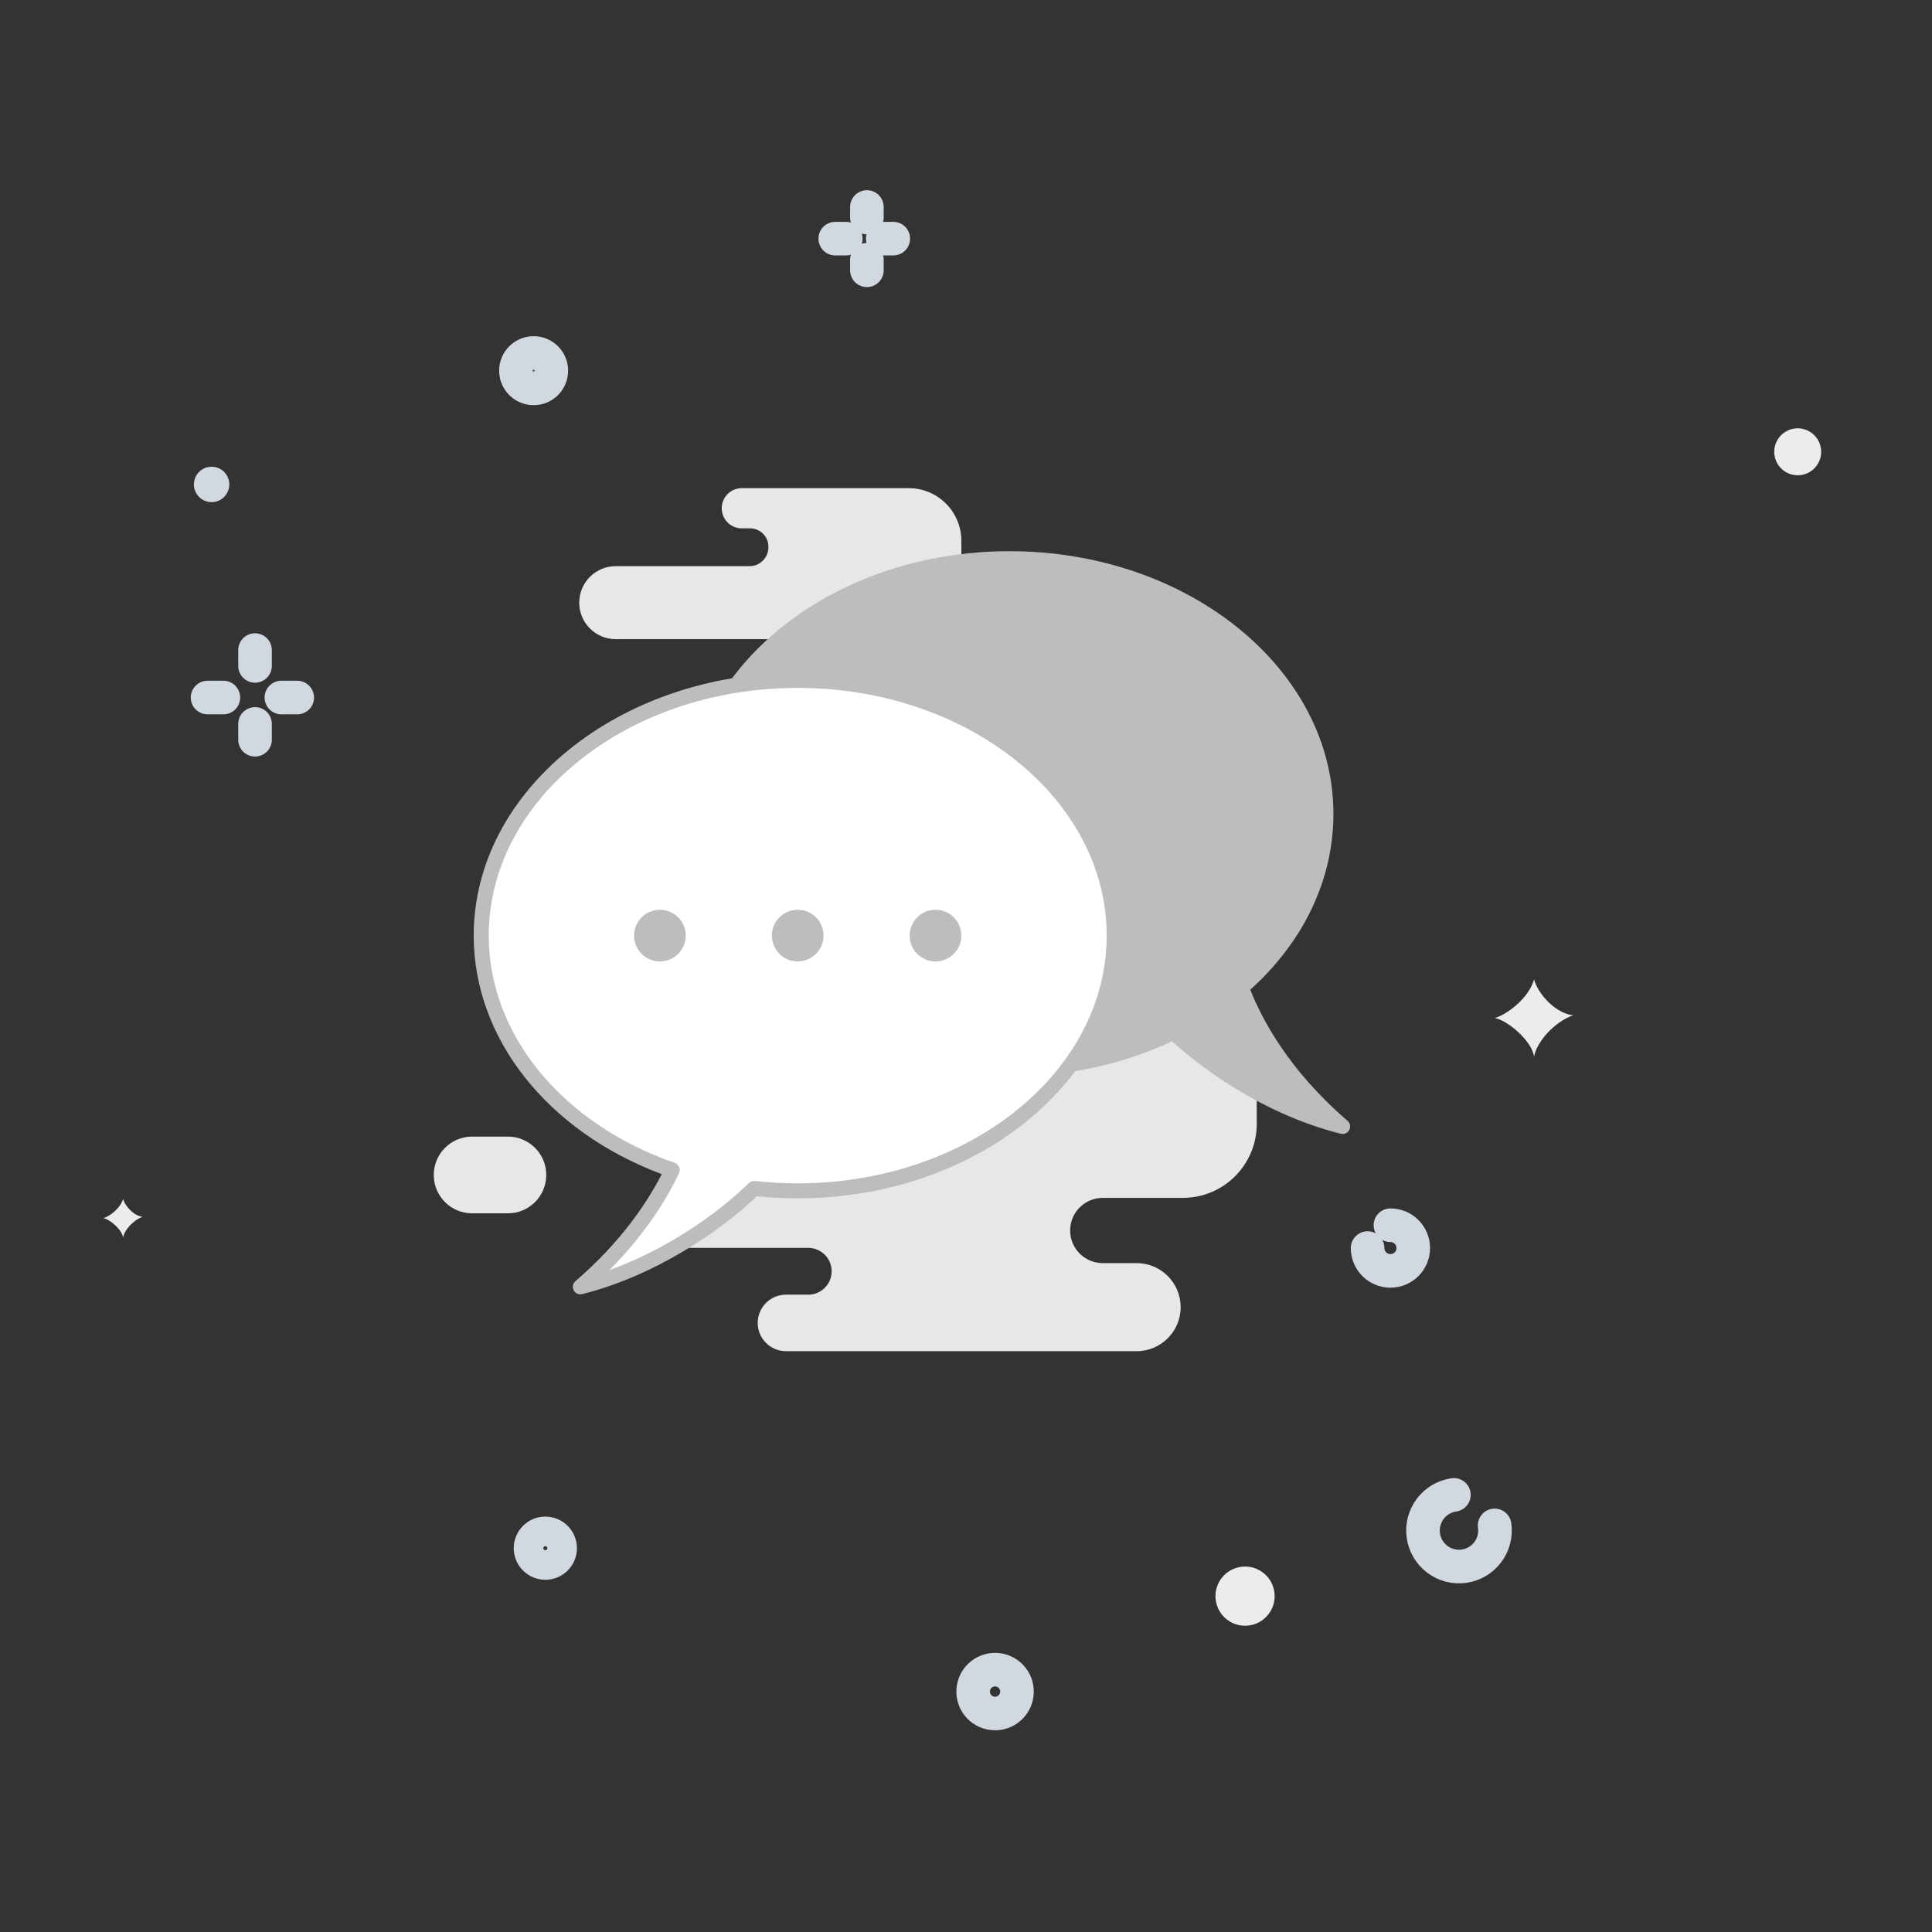 <svg width="168" height="168" viewBox="0 0 168 168" fill="none" xmlns="http://www.w3.org/2000/svg">
<rect x="0" y="0" width="168" height="168" fill="#333333" stroke="none"/>
<path d="M79.022 42.449H64.507C63.542 42.449 62.759 43.23 62.759 44.197C62.759 45.161 63.54 45.945 64.507 45.943H65.223C66.105 45.943 66.819 46.657 66.819 47.538V47.58C66.819 48.496 66.083 49.232 65.175 49.232H53.542C51.79 49.232 50.368 50.654 50.368 52.406C50.368 54.158 51.79 55.58 53.542 55.58H83.596V47.02C83.594 44.495 81.547 42.449 79.022 42.449Z" fill="#E6E7E8"/>
<path d="M44.166 105.506H41.053C39.212 105.506 37.718 104.013 37.718 102.171C37.718 100.33 39.212 98.836 41.053 98.836H44.166C46.008 98.836 47.501 100.33 47.501 102.171C47.501 104.013 46.008 105.506 44.166 105.506Z" fill="#E6E7E8"/>
<path d="M60.878 101.516L57.373 108.512H70.284C71.407 108.512 72.317 109.422 72.317 110.546C72.317 111.669 71.407 112.579 70.286 112.579C69.67 112.579 68.987 112.579 68.347 112.579C66.988 112.579 65.889 113.68 65.889 115.036C65.889 116.395 66.99 117.494 68.347 117.494H98.836C100.949 117.494 102.665 115.781 102.665 113.665C102.665 111.551 100.952 109.836 98.836 109.836H95.893C94.325 109.836 93.056 108.567 93.056 106.999C93.056 105.432 94.325 104.163 95.893 104.163H102.854C106.405 104.163 109.282 101.285 109.282 97.735V92.512L98.411 84.245L60.878 101.516Z" fill="#E6E7E8"/>
<path d="M117.174 97.46C112.039 93.043 109.707 88.57 108.721 86.06C113.386 81.859 115.95 76.449 115.95 70.776C115.95 58.179 103.312 47.93 87.777 47.93C72.241 47.93 59.605 58.179 59.605 70.776C59.605 83.374 72.243 93.623 87.777 93.623C92.756 93.623 97.632 92.56 101.91 90.547C103.838 92.295 109.3 96.751 116.59 98.588C116.645 98.601 116.697 98.608 116.749 98.608C116.989 98.608 117.215 98.475 117.328 98.255C117.468 97.987 117.405 97.658 117.174 97.46Z" fill="#BBBDBF"/>
<path d="M69.366 59.165C54.167 59.165 41.846 69.1 41.846 81.358C41.846 90.488 48.683 98.329 58.455 101.736C56.901 104.997 54.291 108.613 50.468 111.9C56.646 110.343 62.306 106.54 65.578 103.34C66.817 103.477 68.081 103.551 69.366 103.551C84.564 103.551 96.885 93.616 96.885 81.358C96.885 69.1 84.564 59.165 69.366 59.165Z" fill="white"/>
<path d="M57.384 83.603C58.624 83.603 59.63 82.597 59.63 81.356C59.63 80.115 58.624 79.11 57.384 79.11C56.143 79.11 55.137 80.115 55.137 81.356C55.137 82.597 56.143 83.603 57.384 83.603Z" fill="#BBBDBF"/>
<path d="M69.365 83.603C70.606 83.603 71.612 82.597 71.612 81.356C71.612 80.115 70.606 79.11 69.365 79.11C68.124 79.11 67.119 80.115 67.119 81.356C67.119 82.597 68.124 83.603 69.365 83.603Z" fill="#BBBDBF"/>
<path d="M81.347 83.603C82.588 83.603 83.594 82.597 83.594 81.356C83.594 80.115 82.588 79.11 81.347 79.11C80.106 79.11 79.101 80.115 79.101 81.356C79.101 82.597 80.106 83.603 81.347 83.603Z" fill="#BBBDBF"/>
<path d="M50.466 112.553C50.226 112.553 50 112.42 49.887 112.2C49.748 111.93 49.811 111.601 50.041 111.403C53.997 108.001 56.278 104.568 57.545 102.099C47.586 98.368 41.192 90.292 41.192 81.356C41.192 68.759 53.831 58.51 69.365 58.51C84.902 58.51 97.538 68.759 97.538 81.356C97.538 93.954 84.9 104.202 69.365 104.202C68.186 104.202 66.993 104.141 65.811 104.022C62.547 107.139 56.918 110.946 50.625 112.533C50.572 112.546 50.52 112.553 50.466 112.553ZM69.365 59.818C54.55 59.818 42.498 69.481 42.498 81.358C42.498 89.937 48.846 97.696 58.67 101.12C58.847 101.181 58.986 101.314 59.058 101.486C59.13 101.657 59.125 101.851 59.045 102.019C58.013 104.183 56.167 107.252 52.995 110.443C58.072 108.606 62.473 105.463 65.121 102.877C65.26 102.739 65.456 102.672 65.65 102.694C66.882 102.831 68.133 102.9 69.365 102.9C84.181 102.9 96.232 93.237 96.232 81.36C96.232 69.479 84.181 59.818 69.365 59.818Z" fill="#BBBDBF"/>
<path d="M75.382 18V18.917" stroke="#D2D8DF" stroke-width="2.921" stroke-linecap="round"/>
<path d="M72.63 20.752H73.547" stroke="#D2D8DF" stroke-width="2.921" stroke-linecap="round"/>
<path d="M75.382 23.504V22.587" stroke="#D2D8DF" stroke-width="2.921" stroke-linecap="round"/>
<path d="M77.676 20.752H76.758" stroke="#D2D8DF" stroke-width="2.921" stroke-linecap="round"/>
<path d="M22.177 56.528V57.904" stroke="#D2D8DF" stroke-width="2.921" stroke-linecap="round"/>
<path d="M18.048 60.656H19.424" stroke="#D2D8DF" stroke-width="2.921" stroke-linecap="round"/>
<path d="M22.177 64.326V62.95" stroke="#D2D8DF" stroke-width="2.921" stroke-linecap="round"/>
<path d="M25.845 60.656H24.469" stroke="#D2D8DF" stroke-width="2.921" stroke-linecap="round"/>
<path d="M120.907 106.541C122.003 106.541 122.892 107.43 122.892 108.527C122.892 109.624 122.003 110.512 120.907 110.512C119.81 110.512 118.921 109.624 118.921 108.527" stroke="#D2D8DF" stroke-width="2.921" stroke-linecap="round"/>
<path d="M129.968 132.644C130.213 134.357 129.025 135.943 127.313 136.189C125.602 136.434 124.015 135.245 123.77 133.533C123.525 131.821 124.713 130.235 126.424 129.989" stroke="#D2D8DF" stroke-width="2.921" stroke-linecap="round"/>
<path fill-rule="evenodd" clip-rule="evenodd" d="M129.992 88.526C131.17 88.159 132.977 86.717 133.395 85.166C133.775 86.537 135.365 88.159 136.799 88.282C135.184 88.853 133.64 90.552 133.395 91.886C133.229 90.526 131.093 88.725 129.992 88.526Z" fill="#EBECEE"/>
<path fill-rule="evenodd" clip-rule="evenodd" d="M9 105.929C9.59 105.746 10.492 105.025 10.702 104.25C10.891 104.935 11.686 105.746 12.403 105.807C11.596 106.093 10.824 106.942 10.702 107.609C10.618 106.929 9.551 106.028 9 105.929Z" fill="#EBECEE"/>
<path fill-rule="evenodd" clip-rule="evenodd" d="M19.94 42.125C19.94 42.975 19.251 43.664 18.401 43.664C17.55 43.664 16.861 42.975 16.861 42.125C16.861 41.275 17.55 40.585 18.401 40.585C19.251 40.585 19.94 41.275 19.94 42.125Z" fill="#D1D8DF"/>
<path fill-rule="evenodd" clip-rule="evenodd" d="M110.839 138.794C110.839 140.216 109.687 141.368 108.266 141.368C106.845 141.368 105.693 140.216 105.693 138.794C105.693 137.373 106.845 136.221 108.266 136.221C109.687 136.221 110.839 137.373 110.839 138.794Z" fill="#EBECEE"/>
<path fill-rule="evenodd" clip-rule="evenodd" d="M158.362 39.287C158.362 40.414 157.448 41.328 156.322 41.328C155.194 41.328 154.281 40.414 154.281 39.287C154.281 38.159 155.194 37.245 156.322 37.245C157.448 37.245 158.362 38.159 158.362 39.287Z" fill="#EBECEE"/>
<path fill-rule="evenodd" clip-rule="evenodd" d="M48.707 134.625C48.707 135.336 48.131 135.912 47.42 135.912C46.71 135.912 46.134 135.336 46.134 134.625C46.134 133.914 46.71 133.338 47.42 133.338C48.131 133.338 48.707 133.914 48.707 134.625Z" stroke="#D2D8DF" stroke-width="2.921" stroke-linecap="round"/>
<path fill-rule="evenodd" clip-rule="evenodd" d="M47.942 32.233C47.942 33.084 47.253 33.773 46.403 33.773C45.553 33.773 44.863 33.084 44.863 32.233C44.863 31.383 45.553 30.694 46.403 30.694C47.253 30.694 47.942 31.383 47.942 32.233Z" stroke="#D2D8DF" stroke-width="2.921" stroke-linecap="round"/>
<path fill-rule="evenodd" clip-rule="evenodd" d="M87.206 148.875C86.222 149.249 85.121 148.755 84.747 147.772C84.373 146.788 84.867 145.686 85.851 145.312C86.834 144.938 87.935 145.432 88.309 146.416C88.683 147.4 88.189 148.501 87.206 148.875Z" stroke="#D2D8DF" stroke-width="2.921" stroke-linecap="round"/>
</svg>
